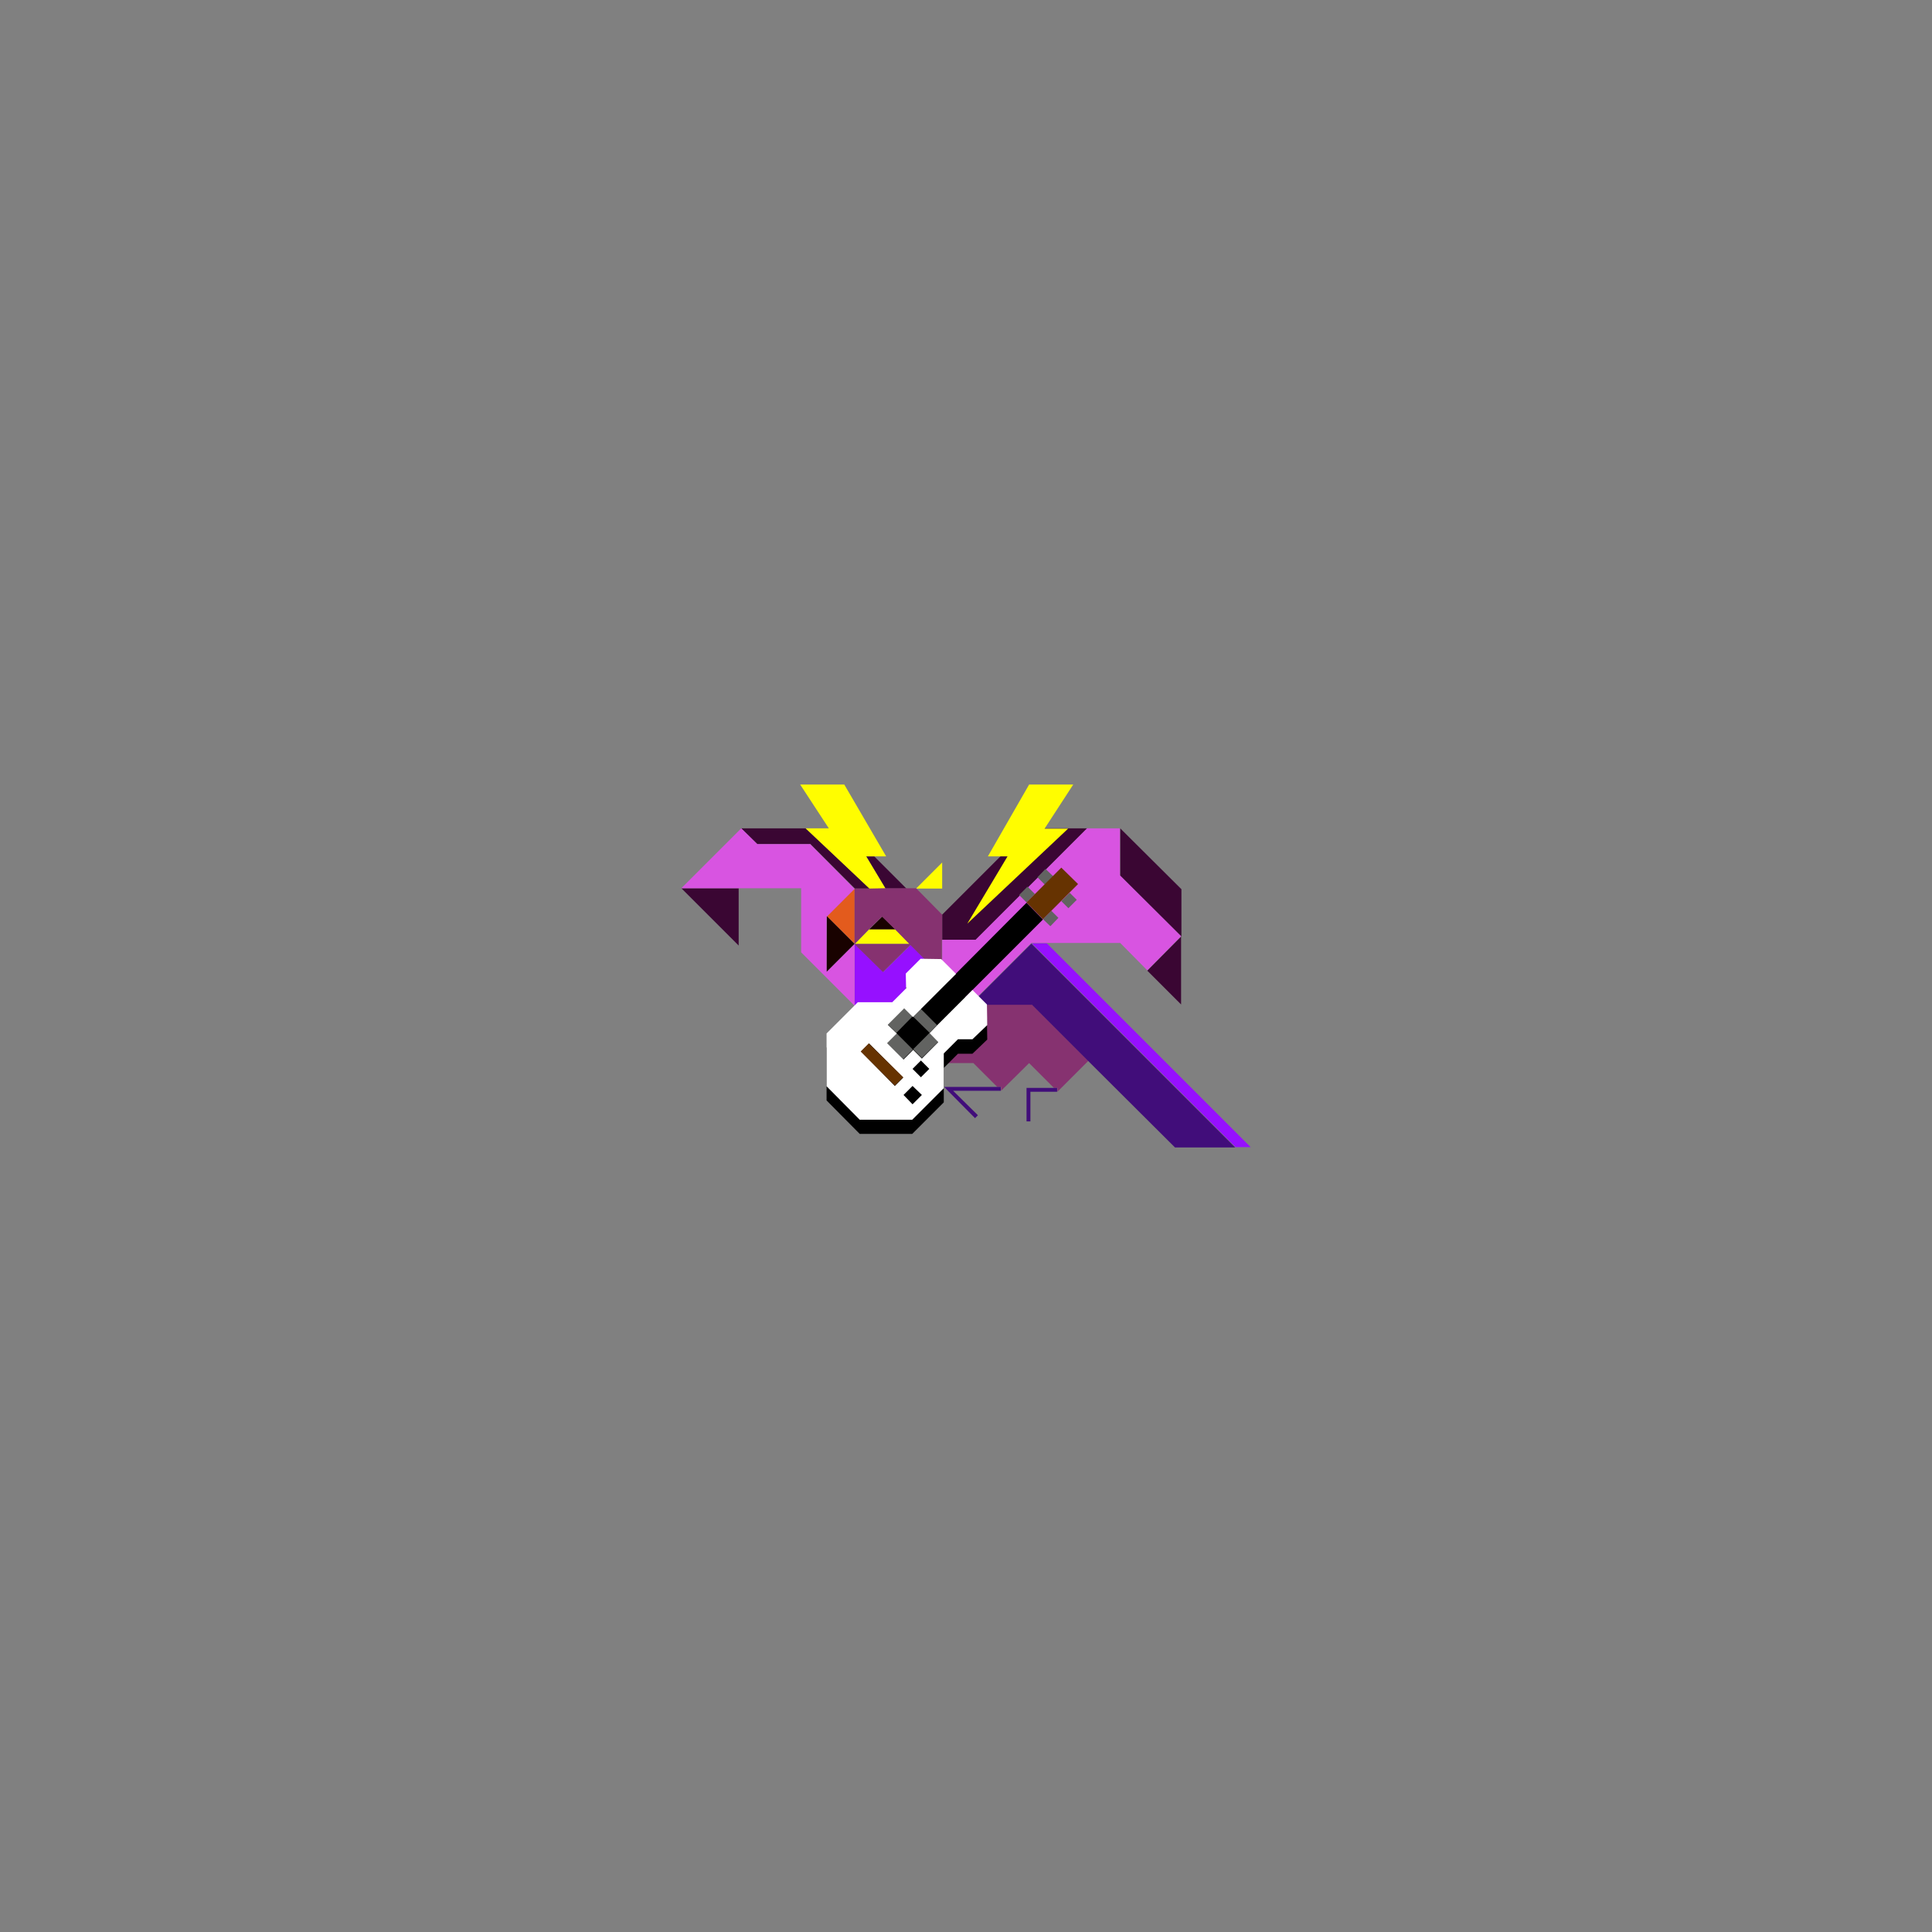 <?xml version="1.0" encoding="utf-8"?>
<!-- Generator: Adobe Illustrator 19.0.0, SVG Export Plug-In . SVG Version: 6.00 Build 0)  -->
<svg version="1.1" id="图层_1" xmlns="http://www.w3.org/2000/svg" xmlns:xlink="http://www.w3.org/1999/xlink" x="0px" y="0px"
	 viewBox="260 -260 600 600" style="enable-background:new 260 -260 600 600;" xml:space="preserve">
<rect x="260" y="-260" width="600" height="600" fill="#808080" stroke="none"/>
<style type="text/css">
	.st0{opacity:0.94;}
	.st1{enable-background:new    ;}
	.st2{fill:#FEE00D;stroke:#DABD00;stroke-width:6;stroke-linejoin:round;stroke-miterlimit:10;}
	.st3{fill:#FFE00E;stroke:#DABD00;stroke-width:6;stroke-linejoin:round;stroke-miterlimit:10;}
	.st4{fill:#ECD007;stroke:#DABD00;stroke-width:6;stroke-linejoin:round;stroke-miterlimit:10;}
	.st5{fill:#3A0633;}
	.st6{fill:#E35B1D;}
	.st7{fill:#190200;}
	.st8{fill:#FFFD00;}
	.st9{fill:#9610FF;}
	.st10{fill:#863270;}
	.st11{fill:#D854E1;}
	.st12{fill:#410D7A;}
	.st13{fill:#626361;}
	.st14{fill:#FFFFFF;}
	.st15{fill:#663301;}
</style>
<g class="st0">
	<g class="st1">
		<g>
			<polygon class="st2" points="2651.3,-363 2443.3,-210.8 2190.2,-333.7 2399.1,-488.9 			"/>
		</g>
		<g>
			<polygon class="st3" points="2651.3,-363 2651.5,-104.3 2442.6,48.9 2443.3,-210.8 			"/>
		</g>
		<g>
			<polygon class="st4" points="2443.3,-210.8 2442.6,48.9 2188.5,-78 2190.2,-333.7 			"/>
		</g>
	</g>
</g>
<g>
	<g transform="matrix( 1, 0, 0, 1, 58.2,8.55) ">
		<g>
			<g id="Layer0_1_FILL">
				<path class="st5" d="M431.2,7.3h-17.8l17.8,17.8V7.3 M473.3-2.6h-2.5l6,10h6.5L473.3-2.6 M432-11.3l5,4.9h16.6v0.1l13.7,13.7
					h4.6L452-11.3H432 M568.6,43.4V22.3l-10.5,10.6L568.6,43.4 M549.7-11.3V3.4l19,18.9V7.6L549.7-11.3 M539.4-11.3h-18.2
					l-26.8,26.8v7.8h10.4L539.4-11.3z"/>
				<path class="st6" d="M458.6,16l8.6,8.5V7.4L458.6,16z"/>
				<path class="st7" d="M458.6,16L458.6,16l-0.1,17.3l8.7-8.7L458.6,16 M479.9,20.1l-4.1-4l-4.1,4H479.9z"/>
				<path class="st8" d="M486.3,7.4h8.1v-8.1L486.3,7.4 M484.3,24.6l-4.4-4.5h-8.2l-4.4,4.5H484.3 M473.3-2.6h3.7L464-24.9h-13.7
					l8.9,13.6H452l19.8,18.7v0.1l5-0.1l-6-10H473.3z"/>
				<path class="st9" d="M503.1,43.4l-8.7-8.7l-9.8-9.8l-8.5,8.4l-8.9-8.7v19.3l17.7,17.8l0.1-0.1L503.1,43.4L503.1,43.4
					 M526.9,24.4h-4.7l63.3,63.3h4.7L526.9,24.4z"/>
				<path class="st10" d="M494.4,23.3v-7.8l-8.1-8.2h-3h-6.5l-5,0.1V7.4h-4.6v17.2l4.4-4.5l4.1-4l4.1,4l4.4,4.5h-17.1l8.9,8.7
					l8.5-8.4l9.8,9.8V23.3 M511.5,69h1.2v1.2l8.7-8.6l7.7,7.7h1.1v1.2l9.6-9.6l-17.5-17.5h-19.1l0,0L485,61.6h19.1L511.5,69z"/>
				<path class="st11" d="M437-6.4l-5-4.9L413.4,7.3h17.8h19.4v19.9l16.6,16.6V24.6l-8.7,8.7V16.1v-0.2l0.1,0.2l8.6-8.6L453.5-6.3
					v-0.1H437 M549.7-11.3h-10.3l-34.6,34.6h-10.4v11.3l8.7,8.7l19-19h4.7h22.9l8.4,8.5l10.5-10.6l-19-18.9V-11.3z"/>
				<path class="st12" d="M522.2,43.4l17.5,17.5l27,26.9h18.7l-63.3-63.3l-19,19H522.2 M520.6,69.3v10.4h1.2v-9.2h8.3v-1.2h-1.1
					H520.6 M512.7,69h-1.2H495l9.6,9.7l0.9-0.9l-7.7-7.6h14.8V69z"/>
			</g>
		</g>
	</g>
	<g transform="matrix( 1, 0, 0, 1, 58.2,8.55) ">
		<g>
			<g id="Layer0_1_MEMBER_0_FILL">
				<path class="st8" d="M535.1-24.9h-13.7L508.6-2.6h6.1l-12.5,20.9l31.3-29.5h-7.3L535.1-24.9z"/>
			</g>
		</g>
	</g>
	<g>
		<g transform="matrix( 1, 0, 0, 1, 58.2,8.55) ">
			<g>
				<g id="Layer0_6_MEMBER_0_FILL">
					<path d="M508.4,54.3l-0.1-6.4l-14.2-14.2l-6.4-0.1l-4.6,4.6l0.1,4.6l-4.3,4.3h-10.7l-9.7,9.7v16.4l10.3,10.4h16.3l9.8-9.8V63.1
						l4.4-4.4h4.5L508.4,54.3z"/>
				</g>
			</g>
		</g>
		<g transform="matrix( 1, 0, 0, 1, 58.2,8.55) ">
			<g>
				<g id="Layer0_6_MEMBER_1_FILL">
					<path d="M485.2,47.1l-5.1,5.1l5.1,5.1l5.1-5.1L485.2,47.1 M485.2,68.7l-2.8,2.8l2.8,2.9l2.9-2.9L485.2,68.7 M487.8,60.8
						l-2.6,2.6l2.6,2.6l2.6-2.6L487.8,60.8 M525.7,17l-5.1-5.2l-21.9,22l-11,11l5.1,5.1l11-11L525.7,17z"/>
					<path class="st13" d="M482.3,60.4l3-3l-5.1-5.1l-3,3L482.3,60.4 M485.2,47.1l-2.7-2.7l-5.1,5.1l2.8,2.7L485.2,47.1 M490.5,52.2
						l2.3-2.4l-5.1-5.1l-2.4,2.4L490.5,52.2 M493.2,55l-2.7-2.8l-5.1,5.1l2.7,2.7L493.2,55 M528,19.1l2.5-2.6l-2.2-2.2l-2.6,2.6
						L528,19.1 M520.6,11.7l2.6-2.6l-2.3-2.3l-2.6,2.6L520.6,11.7 M531.4,11.3l2.2,2.2l2.6-2.6L534,8.7L531.4,11.3 M526.5,1.3
						L524,3.9l2.3,2.3l2.6-2.6L526.5,1.3z"/>
					<path class="st14" d="M508.4,49.8l-0.1-6.4l-4.5-4.5l-11,11l-2.3,2.4l2.7,2.8l-5.1,5.1l-2.7-2.7l-3,3l-5.1-5.1l3-3l-2.8-2.7
						l5.1-5.1l2.7,2.7l2.4-2.4l11-11l-4.6-4.6l-6.4-0.1l-4.6,4.6l0.1,4.6l-4.3,4.3h-10.7l-9.7,9.7v16.4l10.3,10.4h16.3l9.8-9.8V58.6
						l4.4-4.4h4.5L508.4,49.8 M469.2,58l2.5-2.5l10.6,10.6l-2.6,2.6L469.2,58 M485.2,63.4l2.6-2.6l2.6,2.6l-2.6,2.6L485.2,63.4
						 M482.4,71.5l2.8-2.8l2.9,2.8l-2.9,2.9L482.4,71.5z"/>
					<path class="st15" d="M471.6,55.5l-2.5,2.5l10.6,10.6l2.6-2.6L471.6,55.5 M531.4,0.9l-2.6,2.6l-2.6,2.6l-3,3l-2.6,2.6l5.1,5.2
						l2.6-2.6l3.1-3.1l2.6-2.6l2.6-2.6L531.4,0.9z"/>
				</g>
			</g>
		</g>
	</g>
</g>
</svg>
